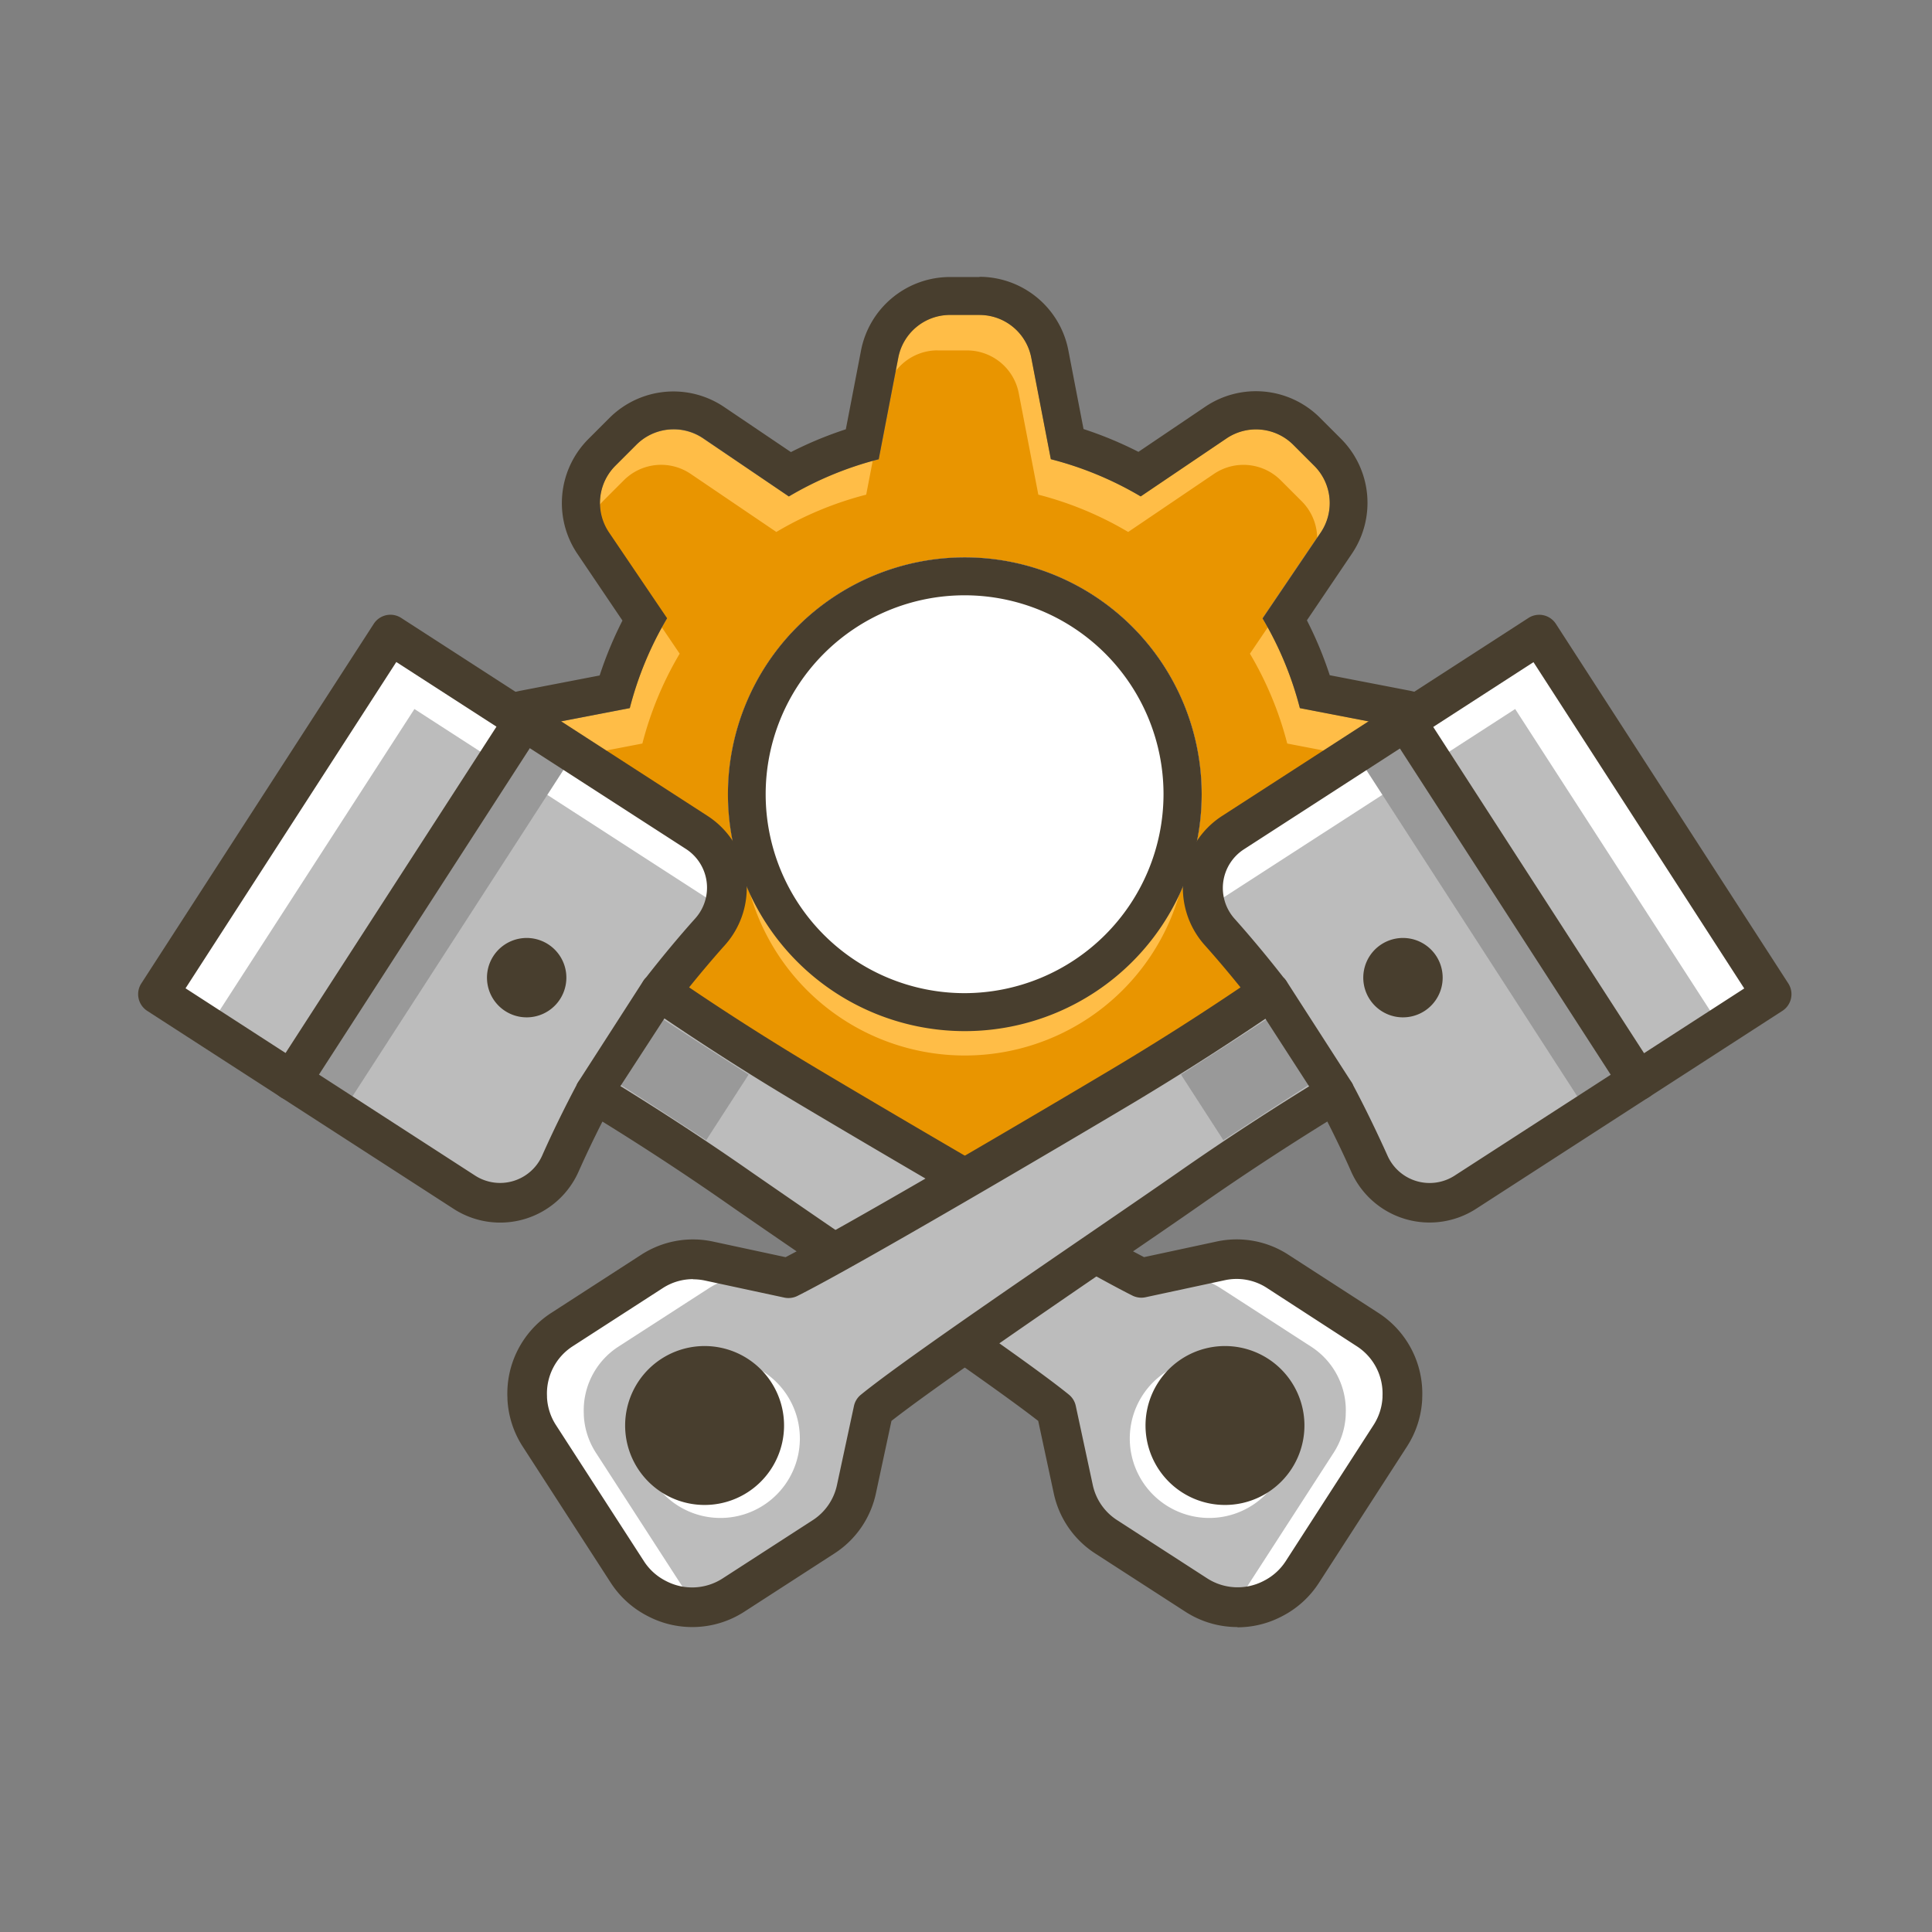 <svg xmlns="http://www.w3.org/2000/svg" xmlns:xlink="http://www.w3.org/1999/xlink" width="55" height="55" viewBox="0 0 55 55">
  <rect x="0" y="0" width="55" height="55" fill="#808080" stroke="none"/>
  <defs>
    <clipPath id="clip-path">
      <path id="Path_900123" data-name="Path 900123" d="M51.413,0V18.22l14.624,9.339L80.661,18.22V0Z" transform="translate(-51.413)" fill="none"/>
    </clipPath>
    <clipPath id="clip-path-2">
      <rect id="Rectangle_404427" data-name="Rectangle 404427" width="47.066" height="39.153" fill="none"/>
    </clipPath>
  </defs>
  <g id="Group_1110278" data-name="Group 1110278" transform="translate(-448.051 -1321)">
    <g id="Group_1110268" data-name="Group 1110268" transform="translate(-164 -7344)">
      <rect id="Rectangle_404422" data-name="Rectangle 404422" width="55" height="55" transform="translate(612.051 8665)" fill="none"/>
    </g>
    <g id="Group_1110274" data-name="Group 1110274" transform="translate(451.984 1328.166)">
      <g id="Group_1110271" data-name="Group 1110271" transform="translate(8.909)">
        <g id="Group_1110270" data-name="Group 1110270" clip-path="url(#clip-path)">
          <path id="Path_900111" data-name="Path 900111" d="M110.378,56.952a6.743,6.743,0,1,1-6.744-6.743,6.744,6.744,0,0,1,6.744,6.743" transform="translate(-89.01 -41.509)" fill="#fff"/>
          <path id="Path_900112" data-name="Path 900112" d="M83.146,22.14l-2.893-.557a9.784,9.784,0,0,0-1.063-2.558l1.653-2.443a1.5,1.5,0,0,0-.181-1.9l-.6-.6a1.5,1.5,0,0,0-1.9-.181l-2.442,1.653A9.774,9.774,0,0,0,73.166,14.5L72.608,11.6a1.5,1.5,0,0,0-1.47-1.213h-.846A1.5,1.5,0,0,0,68.822,11.6L68.265,14.5a9.789,9.789,0,0,0-2.558,1.062l-2.443-1.653a1.5,1.5,0,0,0-1.9.181l-.6.6a1.5,1.5,0,0,0-.181,1.9l1.653,2.442a9.778,9.778,0,0,0-1.062,2.558l-2.893.558a1.5,1.5,0,0,0-1.213,1.47v.846a1.5,1.5,0,0,0,1.214,1.469l2.893.557a9.785,9.785,0,0,0,1.062,2.558l-1.653,2.443a1.5,1.5,0,0,0,.181,1.9l.6.6a1.5,1.5,0,0,0,1.9.181l2.442-1.653a9.784,9.784,0,0,0,2.558,1.062l.558,2.893a1.5,1.5,0,0,0,1.47,1.213h.846a1.5,1.5,0,0,0,1.469-1.213l.557-2.893a9.779,9.779,0,0,0,2.558-1.063l2.443,1.653a1.5,1.5,0,0,0,1.9-.181l.6-.6a1.5,1.5,0,0,0,.181-1.9l-1.653-2.442a9.779,9.779,0,0,0,1.062-2.558l2.893-.558a1.5,1.5,0,0,0,1.213-1.47V23.61a1.5,1.5,0,0,0-1.214-1.469M77.46,24.034a6.743,6.743,0,1,1-6.744-6.743,6.744,6.744,0,0,1,6.744,6.743" transform="translate(-56.092 -8.59)" fill="#e99500"/>
          <path id="Path_900113" data-name="Path 900113" d="M105.481,98.472a6.356,6.356,0,0,1-6.338-5.878c-.012.159-.02.318-.02.48a6.357,6.357,0,0,0,12.714,0c0-.161-.008-.32-.02-.478a6.356,6.356,0,0,1-6.336,5.878" transform="translate(-90.856 -76.549)" fill="#ffbd47"/>
          <path id="Path_900114" data-name="Path 900114" d="M77.288,122.346l-1.147,1.7a1.493,1.493,0,0,0-.257.86l1.552-2.294c-.051-.086-.1-.173-.149-.261" transform="translate(-71.644 -101.145)" fill="#ffbd47"/>
          <path id="Path_900115" data-name="Path 900115" d="M188.4,109.032l-.042.008q-.042.162-.089.323.068-.164.131-.331" transform="translate(-164.554 -90.138)" fill="#ffbd47"/>
          <path id="Path_900116" data-name="Path 900116" d="M183.154,61.723l-.506.747a9.788,9.788,0,0,1,1.062,2.558l2.893.557a1.5,1.5,0,0,1,1.214,1.469v.807a1.493,1.493,0,0,0,.357-.969v-.846a1.5,1.5,0,0,0-1.213-1.469l-2.893-.557a9.763,9.763,0,0,0-.914-2.3" transform="translate(-159.907 -51.027)" fill="#ffbd47"/>
          <path id="Path_900117" data-name="Path 900117" d="M62.092,61.723l.506.747a9.789,9.789,0,0,0-1.062,2.558l-2.893.557a1.5,1.5,0,0,0-1.214,1.469v.807a1.493,1.493,0,0,1-.357-.969v-.846a1.5,1.5,0,0,1,1.214-1.469l2.893-.557a9.763,9.763,0,0,1,.914-2.3" transform="translate(-56.091 -51.027)" fill="#ffbd47"/>
          <path id="Path_900118" data-name="Path 900118" d="M75.96,31.246l.6-.6a1.5,1.5,0,0,1,1.9-.181L80.9,32.119a9.777,9.777,0,0,1,2.558-1.062l.185-.961a9.789,9.789,0,0,0-2.386,1.015l-2.443-1.653a1.5,1.5,0,0,0-1.9.181l-.6.6a1.494,1.494,0,0,0-.437,1.1c.025-.03.051-.059.079-.087" transform="translate(-71.641 -24.141)" fill="#ffbd47"/>
          <path id="Path_900119" data-name="Path 900119" d="M125.64,11.4h.846a1.5,1.5,0,0,1,1.47,1.213l.558,2.893a9.775,9.775,0,0,1,2.558,1.062l2.442-1.653a1.5,1.5,0,0,1,1.9.181l.6.6a1.5,1.5,0,0,1,.438,1.037l.1-.148a1.5,1.5,0,0,0-.181-1.9l-.6-.6a1.5,1.5,0,0,0-1.9-.181l-2.442,1.653a9.786,9.786,0,0,0-2.558-1.062l-.558-2.893a1.5,1.5,0,0,0-1.47-1.213H126a1.5,1.5,0,0,0-1.469,1.214l-.073.38a1.5,1.5,0,0,1,1.186-.585" transform="translate(-111.797 -8.59)" fill="#ffbd47"/>
          <path id="Path_900120" data-name="Path 900120" d="M183.109,118.855q-.207.444-.455.864l1.653,2.442a1.49,1.49,0,0,1,.256.8,1.5,1.5,0,0,0,.1-1.81Z" transform="translate(-159.912 -98.259)" fill="#ffbd47"/>
          <path id="Path_900121" data-name="Path 900121" d="M145.583,149.751l-.484,2.513a1.493,1.493,0,0,0,.284-.628l.372-1.932c-.057.016-.114.033-.172.047" transform="translate(-128.865 -123.762)" fill="#ffbd47"/>
          <path id="Path_900122" data-name="Path 900122" d="M65.983,5.235a1.5,1.5,0,0,1,1.469,1.213l.558,2.893A9.771,9.771,0,0,1,70.568,10.4L73.011,8.75a1.5,1.5,0,0,1,1.9.181l.6.6a1.5,1.5,0,0,1,.181,1.9l-1.653,2.443A9.78,9.78,0,0,1,75.1,16.427l2.893.558A1.5,1.5,0,0,1,79.2,18.454V19.3a1.5,1.5,0,0,1-1.213,1.47l-2.893.558a9.786,9.786,0,0,1-1.062,2.558l1.653,2.443a1.5,1.5,0,0,1-.181,1.9l-.6.6a1.5,1.5,0,0,1-1.9.181L70.57,27.352a9.781,9.781,0,0,1-2.558,1.063l-.557,2.893a1.5,1.5,0,0,1-1.469,1.214h-.846a1.5,1.5,0,0,1-1.469-1.213l-.558-2.893a9.785,9.785,0,0,1-2.558-1.062l-2.442,1.653a1.5,1.5,0,0,1-1.9-.181l-.6-.6a1.5,1.5,0,0,1-.181-1.9l1.653-2.443a9.776,9.776,0,0,1-1.062-2.558l-2.893-.557A1.5,1.5,0,0,1,51.918,19.3v-.846a1.5,1.5,0,0,1,1.213-1.47l2.893-.558a9.78,9.78,0,0,1,1.062-2.558l-1.653-2.442a1.5,1.5,0,0,1,.181-1.9l.6-.6a1.5,1.5,0,0,1,1.9-.181L60.552,10.4A9.788,9.788,0,0,1,63.11,9.342l.557-2.894a1.5,1.5,0,0,1,1.469-1.214h.846Zm-.422,20.387h0a6.743,6.743,0,0,0,0-13.487h0a6.743,6.743,0,0,0,0,13.487m.422-21.468h-.846a2.581,2.581,0,0,0-2.53,2.089l-.433,2.246a10.859,10.859,0,0,0-1.563.649l-1.9-1.283a2.577,2.577,0,0,0-3.267.312l-.6.6a2.581,2.581,0,0,0-.312,3.267l1.283,1.9a10.885,10.885,0,0,0-.649,1.563l-2.245.433a2.581,2.581,0,0,0-2.089,2.531V19.3a2.581,2.581,0,0,0,2.09,2.53l2.245.433a10.876,10.876,0,0,0,.65,1.563l-1.283,1.9a2.581,2.581,0,0,0,.312,3.267l.6.6a2.577,2.577,0,0,0,3.267.312l1.9-1.283a10.876,10.876,0,0,0,1.563.649l.433,2.245a2.581,2.581,0,0,0,2.53,2.089h.846a2.581,2.581,0,0,0,2.53-2.09l.433-2.245a10.856,10.856,0,0,0,1.563-.649l1.9,1.282a2.577,2.577,0,0,0,3.267-.312l.6-.6a2.581,2.581,0,0,0,.312-3.267l-1.283-1.9a10.848,10.848,0,0,0,.649-1.563l2.245-.433A2.581,2.581,0,0,0,80.285,19.3v-.846a2.581,2.581,0,0,0-2.09-2.53L75.95,15.49a10.849,10.849,0,0,0-.65-1.563l1.283-1.9a2.581,2.581,0,0,0-.312-3.267l-.6-.6a2.577,2.577,0,0,0-3.267-.312l-1.9,1.283a10.849,10.849,0,0,0-1.563-.649l-.433-2.245a2.581,2.581,0,0,0-2.531-2.089m-.422,21.468V24.541a5.663,5.663,0,1,1,5.663-5.663,5.67,5.67,0,0,1-5.663,5.663Z" transform="translate(-50.937 -3.434)" fill="#483e2e"/>
        </g>
      </g>
      <g id="Group_1110273" data-name="Group 1110273">
        <g id="Group_1110272" data-name="Group 1110272" clip-path="url(#clip-path-2)">
          <path id="Path_900124" data-name="Path 900124" d="M3.26,73.133,9.877,62.9l8.718,5.634a1.877,1.877,0,0,1,.383,2.827c-.506.565-1.005,1.173-1.419,1.708,1.206.828,2.612,1.743,4.181,2.678,2.158,1.287,7.837,4.63,9.515,5.471l2.257-.485a2.16,2.16,0,0,1,1.626.3L37.7,82.683a2.159,2.159,0,0,1,.984,1.921l0,.033a2.158,2.158,0,0,1-.343,1.064l-2.509,3.882a2.159,2.159,0,0,1-.829.75l-.03.015a2.159,2.159,0,0,1-2.156-.108l-2.565-1.658a2.159,2.159,0,0,1-.939-1.36l-.485-2.257c-1.455-1.184-6.922-4.854-8.982-6.294-1.5-1.046-2.909-1.952-4.159-2.712-.318.6-.667,1.3-.974,2a1.877,1.877,0,0,1-2.734.812Z" transform="translate(-2.695 -51.996)" fill="#bcbcbc"/>
          <path id="Path_900125" data-name="Path 900125" d="M10.56,65.014l8.718,5.634c.027.018.051.037.077.056a1.878,1.878,0,0,0-.761-2.175L9.877,62.9,3.26,73.133l1.448.936Z" transform="translate(-2.695 -51.996)" fill="#fff"/>
          <path id="Path_900126" data-name="Path 900126" d="M153.443,201.454c-.079-.065-.173-.138-.275-.217l.076.355a2.157,2.157,0,0,0,.418.883Z" transform="translate(-126.626 -166.366)" fill="#bcbcbc"/>
          <path id="Path_900127" data-name="Path 900127" d="M171.528,167.531l-2.565-1.658a2.159,2.159,0,0,0-1.626-.3l-2.025.435-.175.175.587-.126a2.158,2.158,0,0,1,1.626.3l2.565,1.658a2.159,2.159,0,0,1,.984,1.921l0,.034a2.159,2.159,0,0,1-.343,1.063l-2.509,3.882a2.157,2.157,0,0,1-.457.5,2.154,2.154,0,0,0,1.211-.221l.03-.015a2.159,2.159,0,0,0,.829-.75l2.509-3.882a2.159,2.159,0,0,0,.343-1.063l0-.034a2.159,2.159,0,0,0-.984-1.921" transform="translate(-136.522 -136.844)" fill="#fff"/>
          <rect id="Rectangle_404425" data-name="Rectangle 404425" width="12.19" height="1.705" transform="matrix(0.543, -0.84, 0.84, 0.543, 4.363, 23.591)" fill="#999"/>
          <path id="Path_900128" data-name="Path 900128" d="M79.369,125.028c-.4.627-.731,1.293-1.1,1.938q1.252.8,2.611,1.688l1.207-1.867c-.954-.609-1.858-1.195-2.72-1.758" transform="translate(-64.708 -103.362)" fill="#999"/>
          <path id="Path_900129" data-name="Path 900129" d="M31.295,88.454a2.725,2.725,0,0,1-1.48-.435L27.25,86.362a2.708,2.708,0,0,1-1.185-1.716l-.442-2.06c-1.153-.9-4.053-2.891-6.4-4.5-.971-.665-1.809-1.239-2.392-1.646-1.167-.816-2.38-1.613-3.614-2.376-.244.48-.478.972-.68,1.426a2.441,2.441,0,0,1-3.557,1.058L.258,70.912a.565.565,0,0,1-.168-.781L6.707,59.894a.565.565,0,0,1,.781-.168l8.718,5.634a2.442,2.442,0,0,1,.5,3.678c-.331.37-.683.786-1.021,1.205,1.2.812,2.429,1.59,3.651,2.319,1.854,1.105,7.4,4.376,9.3,5.361l2.06-.443a2.7,2.7,0,0,1,2.051.376l2.565,1.658a2.732,2.732,0,0,1,1.242,2.424l0,.034a2.725,2.725,0,0,1-.433,1.342L33.611,87.2a2.729,2.729,0,0,1-1.046.946l-.029.015a2.722,2.722,0,0,1-1.242.3M12.992,72.7a.565.565,0,0,1,.293.082c1.431.87,2.841,1.789,4.19,2.732.578.4,1.415.977,2.383,1.64,2.481,1.7,5.569,3.814,6.633,4.679a.565.565,0,0,1,.2.32l.485,2.257a1.582,1.582,0,0,0,.693,1l2.565,1.658a1.6,1.6,0,0,0,1.592.08l.029-.015a1.6,1.6,0,0,0,.613-.554L35.171,82.7a1.6,1.6,0,0,0,.253-.785l0-.034a1.6,1.6,0,0,0-.727-1.418L32.134,78.8a1.582,1.582,0,0,0-1.2-.22l-2.257.485a.569.569,0,0,1-.372-.047c-1.741-.872-7.627-4.343-9.551-5.49-1.413-.842-2.83-1.75-4.211-2.7a.565.565,0,0,1-.127-.811c.459-.593.972-1.211,1.446-1.739a1.312,1.312,0,0,0-.268-1.975L7.349,60.981l-6,9.289L9.59,75.6a1.311,1.311,0,0,0,1.911-.567c.287-.648.64-1.37.992-2.032a.565.565,0,0,1,.5-.3" transform="translate(0 -49.301)" fill="#483e2e"/>
          <path id="Path_900130" data-name="Path 900130" d="M163.938,186.074a2.262,2.262,0,1,0-.672-3.128,2.262,2.262,0,0,0,.672,3.128" transform="translate(-134.674 -150.389)" fill="#fff"/>
          <path id="Path_900131" data-name="Path 900131" d="M166.523,183.94a2.262,2.262,0,1,0-.672-3.128,2.262,2.262,0,0,0,.672,3.128" transform="translate(-136.811 -148.625)" fill="#483e2e"/>
          <path id="Path_900132" data-name="Path 900132" d="M57.819,114.8a1.13,1.13,0,1,0-.336-1.562,1.13,1.13,0,0,0,.336,1.562" transform="translate(-47.372 -93.185)" fill="#483e2e"/>
          <path id="Path_900133" data-name="Path 900133" d="M22.5,85.181a.565.565,0,0,1-.474-.872l6.617-10.238a.565.565,0,0,1,.949.613L22.978,84.923a.565.565,0,0,1-.475.258" transform="translate(-18.137 -61.023)" fill="#483e2e"/>
          <path id="Path_900134" data-name="Path 900134" d="M72.719,122.6a.572.572,0,0,1-.311-.092c-.266-.172-.512-.137-.34-.4l1.843-2.863c.172-.266.221.014.488.186a.574.574,0,0,1,.17.794L73.2,122.332a.574.574,0,0,1-.483.263" transform="translate(-59.533 -98.483)" fill="#483e2e"/>
          <path id="Path_900135" data-name="Path 900135" d="M99.33,73.133,92.714,62.9,84,68.529a1.877,1.877,0,0,0-.383,2.827c.506.565,1.005,1.173,1.419,1.708-1.206.828-2.612,1.743-4.181,2.678-2.158,1.287-7.837,4.63-9.515,5.471l-2.257-.485a2.16,2.16,0,0,0-1.626.3l-2.565,1.658a2.159,2.159,0,0,0-.984,1.921l0,.033A2.16,2.16,0,0,0,64.25,85.7l2.509,3.882a2.159,2.159,0,0,0,.829.75l.03.015a2.159,2.159,0,0,0,2.156-.108l2.565-1.658a2.159,2.159,0,0,0,.939-1.36l.485-2.257c1.455-1.184,6.922-4.854,8.982-6.294,1.5-1.046,2.909-1.952,4.159-2.712.318.6.667,1.3.974,2a1.877,1.877,0,0,0,2.734.812Z" transform="translate(-52.829 -51.996)" fill="#bcbcbc"/>
          <path id="Path_900136" data-name="Path 900136" d="M183.8,65.014l-8.718,5.634c-.027.018-.051.037-.077.056a1.878,1.878,0,0,1,.761-2.175l8.718-5.634L191.1,73.133l-1.448.936Z" transform="translate(-144.599 -51.996)" fill="#fff"/>
          <path id="Path_900137" data-name="Path 900137" d="M115.81,201.454c.079-.065.173-.138.275-.217l-.076.355a2.159,2.159,0,0,1-.418.883Z" transform="translate(-95.561 -166.366)" fill="#bcbcbc"/>
          <path id="Path_900138" data-name="Path 900138" d="M64.889,167.531l2.565-1.658a2.159,2.159,0,0,1,1.626-.3l2.025.435.175.175-.587-.126a2.158,2.158,0,0,0-1.626.3L66.5,168.015a2.159,2.159,0,0,0-.984,1.921l0,.034a2.159,2.159,0,0,0,.343,1.063l2.509,3.882a2.156,2.156,0,0,0,.457.5,2.154,2.154,0,0,1-1.211-.221l-.03-.015a2.159,2.159,0,0,1-.829-.75L64.25,170.55a2.159,2.159,0,0,1-.343-1.063l0-.034a2.159,2.159,0,0,1,.984-1.921" transform="translate(-52.829 -136.844)" fill="#fff"/>
          <rect id="Rectangle_404426" data-name="Rectangle 404426" width="1.704" height="12.19" transform="matrix(0.84, -0.543, 0.543, 0.84, 34.656, 14.278)" fill="#999"/>
          <path id="Path_900139" data-name="Path 900139" d="M174.028,125.028c.4.627.731,1.293,1.1,1.938q-1.252.8-2.611,1.688l-1.207-1.867c.954-.609,1.858-1.195,2.72-1.758" transform="translate(-141.623 -103.362)" fill="#999"/>
          <path id="Path_900140" data-name="Path 900140" d="M65.905,88.454a2.721,2.721,0,0,1-1.241-.3l-.031-.016a2.728,2.728,0,0,1-1.045-.945L61.08,83.313a2.728,2.728,0,0,1-.433-1.342l0-.033a2.732,2.732,0,0,1,1.242-2.424l2.565-1.658a2.707,2.707,0,0,1,2.051-.375l2.06.443c1.9-.985,7.449-4.256,9.3-5.361,1.223-.729,2.449-1.508,3.651-2.319-.338-.419-.69-.835-1.021-1.205a2.441,2.441,0,0,1,.5-3.678l8.718-5.634a.565.565,0,0,1,.781.168L97.11,70.131a.565.565,0,0,1-.168.781l-8.718,5.634a2.442,2.442,0,0,1-3.558-1.058c-.2-.455-.436-.946-.679-1.426-1.234.764-2.448,1.561-3.614,2.376-.583.408-1.422.982-2.394,1.647-2.351,1.61-5.25,3.6-6.4,4.5l-.442,2.06a2.706,2.706,0,0,1-1.185,1.716l-2.565,1.658a2.726,2.726,0,0,1-1.48.435m.023-9.905a1.584,1.584,0,0,0-.862.256L62.5,80.463a1.6,1.6,0,0,0-.727,1.419l0,.034a1.594,1.594,0,0,0,.253.785l2.509,3.882a1.6,1.6,0,0,0,.612.553l.031.016a1.6,1.6,0,0,0,1.591-.08l2.565-1.658a1.583,1.583,0,0,0,.693-1l.485-2.257a.565.565,0,0,1,.2-.32c1.063-.865,4.15-2.979,6.631-4.678.969-.664,1.806-1.237,2.385-1.641,1.348-.942,2.757-1.861,4.189-2.732a.565.565,0,0,1,.792.217c.352.661.7,1.383.992,2.032a1.312,1.312,0,0,0,1.911.567l8.244-5.328-6-9.289-8.243,5.328a1.312,1.312,0,0,0-.268,1.975c.473.529.986,1.146,1.445,1.739a.565.565,0,0,1-.127.811c-1.381.947-2.8,1.855-4.211,2.7-1.924,1.147-7.809,4.618-9.551,5.49a.571.571,0,0,1-.372.047l-2.257-.485a1.6,1.6,0,0,0-.338-.036" transform="translate(-50.134 -49.301)" fill="#483e2e"/>
          <path id="Path_900141" data-name="Path 900141" d="M86.087,186.074a2.262,2.262,0,1,1,.672-3.128,2.262,2.262,0,0,1-.672,3.128" transform="translate(-68.284 -150.389)" fill="#fff"/>
          <path id="Path_900142" data-name="Path 900142" d="M83.5,183.94a2.262,2.262,0,1,1,.672-3.128,2.262,2.262,0,0,1-.672,3.128" transform="translate(-66.147 -148.625)" fill="#483e2e"/>
          <path id="Path_900143" data-name="Path 900143" d="M203.009,114.8a1.13,1.13,0,1,1,.336-1.562,1.13,1.13,0,0,1-.336,1.562" transform="translate(-166.389 -93.185)" fill="#483e2e"/>
          <path id="Path_900144" data-name="Path 900144" d="M212.151,85.181a.565.565,0,0,1-.475-.258L205.06,74.685a.565.565,0,0,1,.949-.613l6.616,10.238a.565.565,0,0,1-.474.872" transform="translate(-169.451 -61.023)" fill="#483e2e"/>
          <path id="Path_900145" data-name="Path 900145" d="M186.247,122.6a.572.572,0,0,0,.311-.092c.266-.172.512-.137.34-.4l-1.843-2.863c-.172-.266-.221.014-.488.186a.574.574,0,0,0-.17.794l1.368,2.117a.574.574,0,0,0,.483.263" transform="translate(-152.367 -98.483)" fill="#483e2e"/>
        </g>
      </g>
    </g>
  </g>
</svg>
